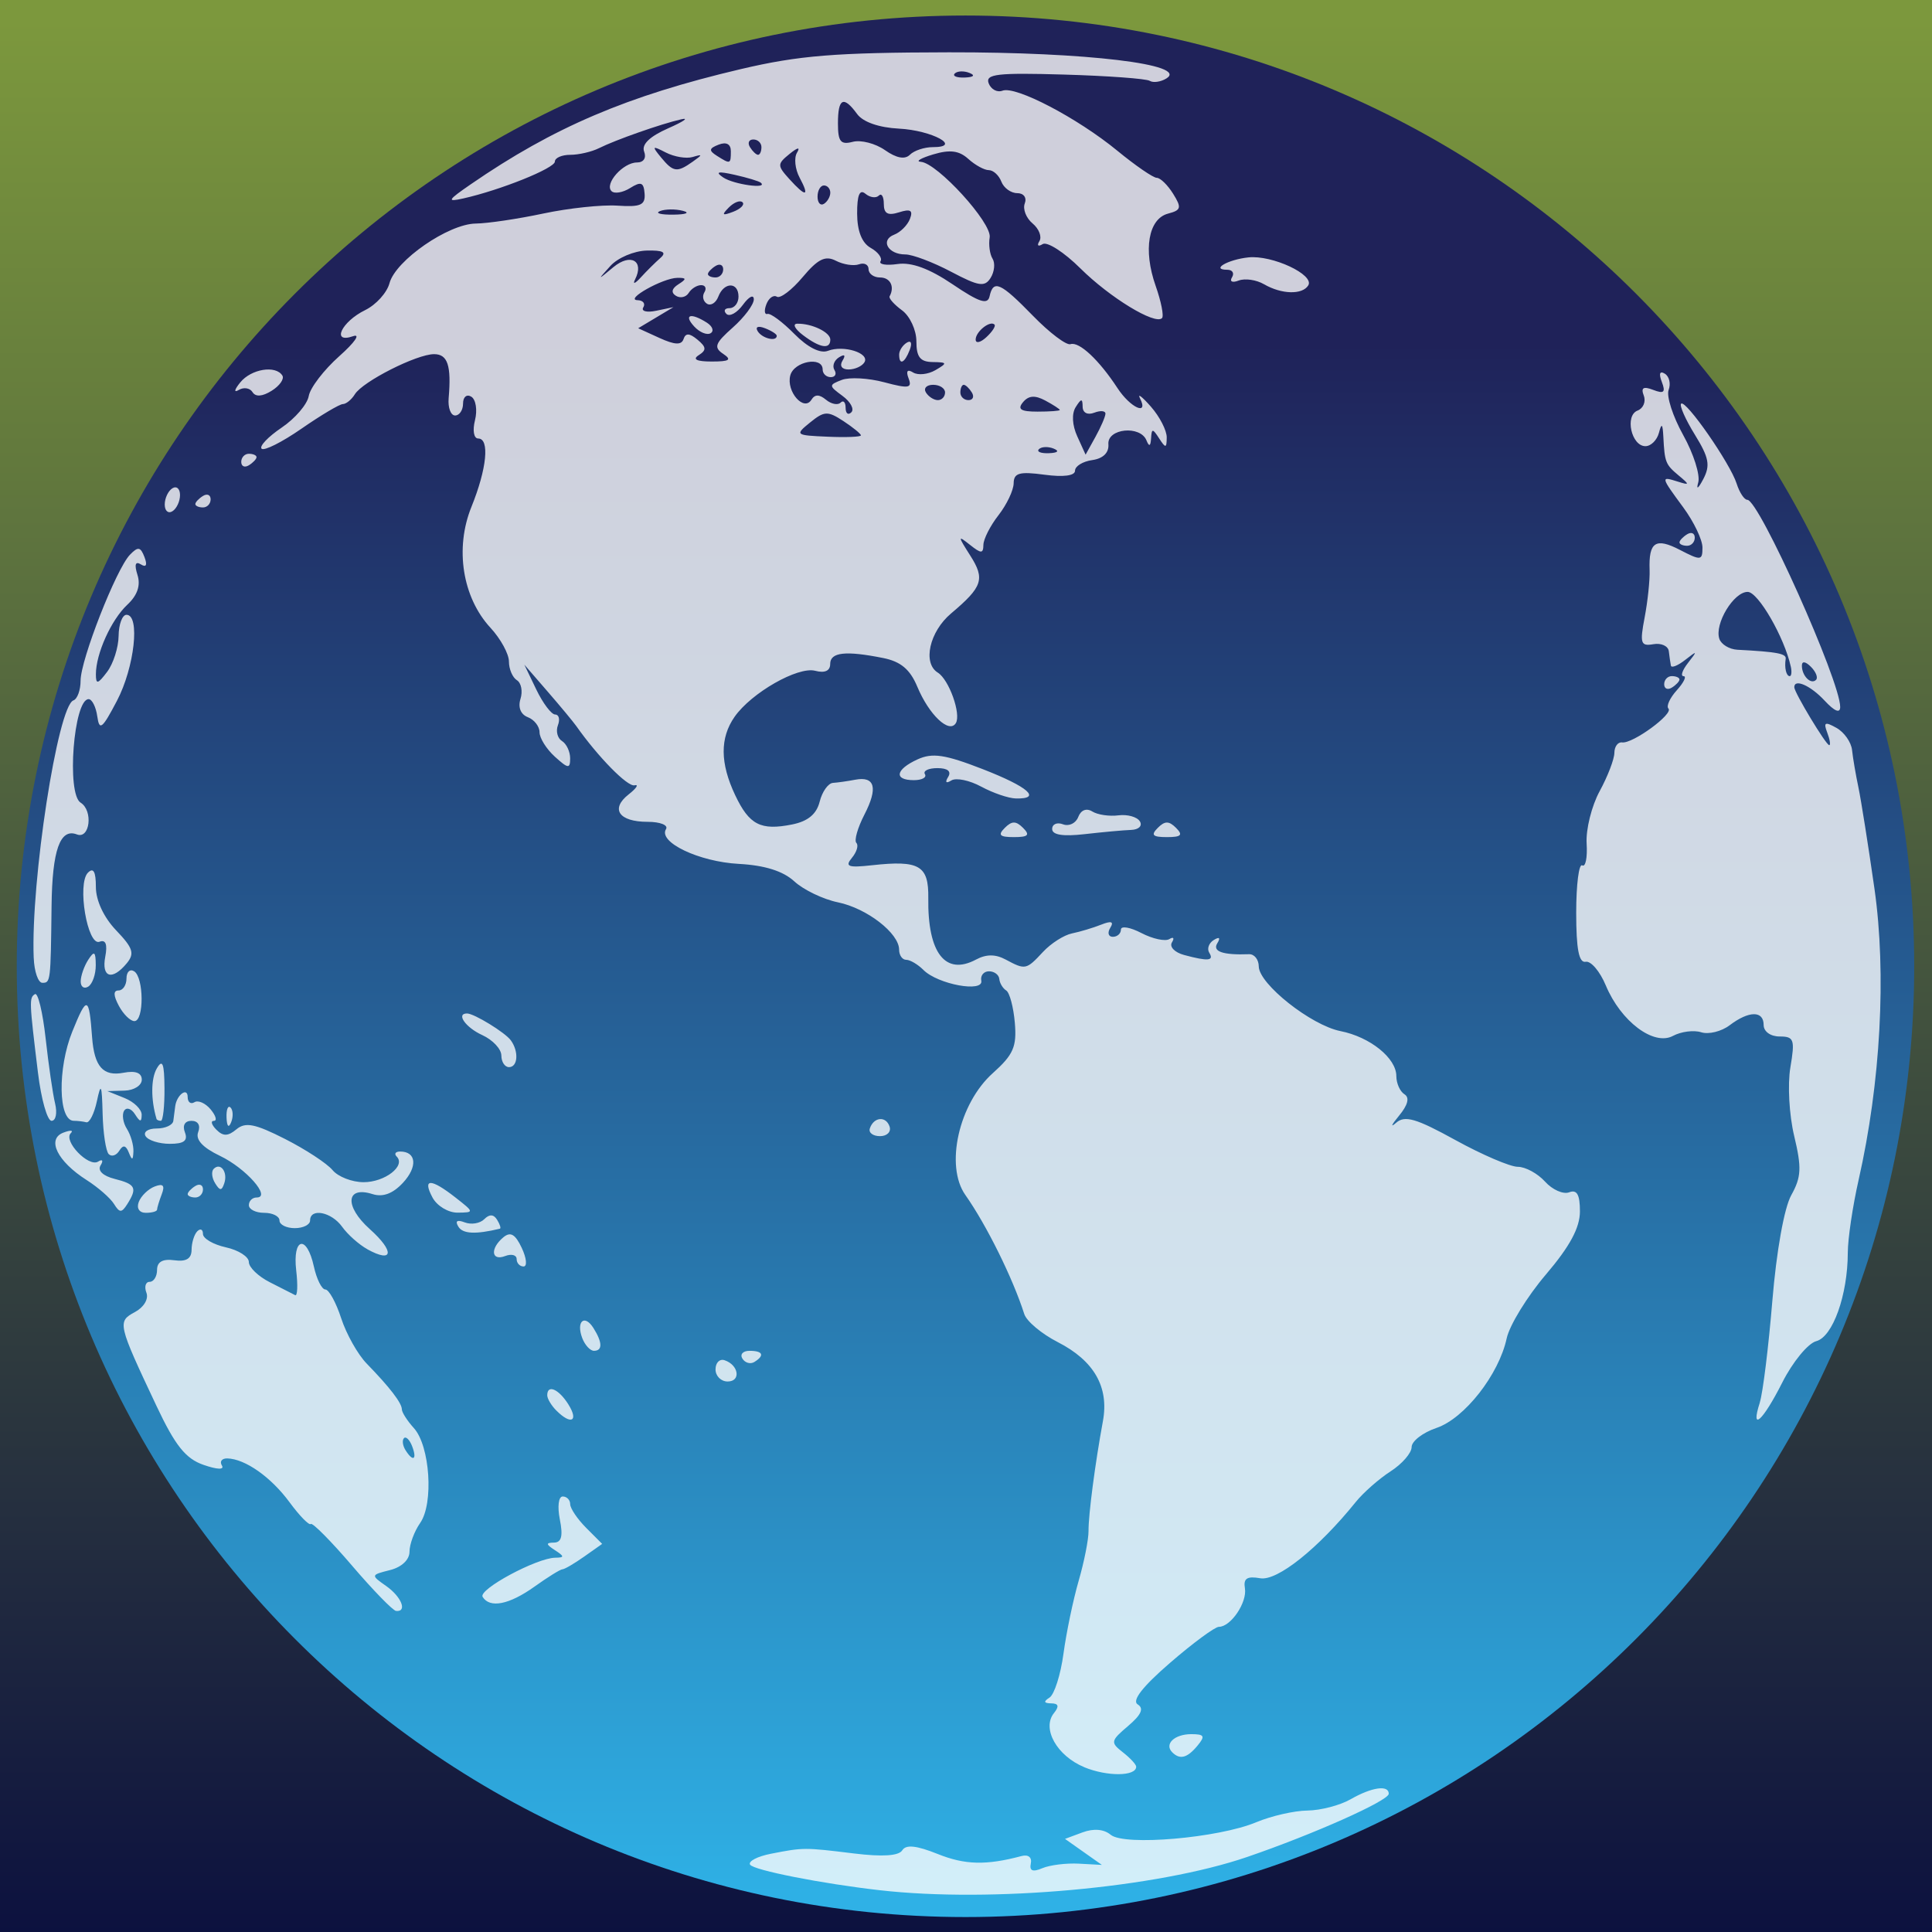 <?xml version="1.0" encoding="UTF-8" standalone="no"?>
<!-- Created with Inkscape (http://www.inkscape.org/) -->

<svg
   xmlns:dc="http://purl.org/dc/elements/1.1/"
   xmlns:cc="http://creativecommons.org/ns#"
   xmlns:rdf="http://www.w3.org/1999/02/22-rdf-syntax-ns#"
   xmlns:svg="http://www.w3.org/2000/svg"
   xmlns="http://www.w3.org/2000/svg"
   xmlns:xlink="http://www.w3.org/1999/xlink"
   xmlns:sodipodi="http://sodipodi.sourceforge.net/DTD/sodipodi-0.dtd"
   xmlns:inkscape="http://www.inkscape.org/namespaces/inkscape"
   width="57"
   height="57"
   id="svg2"
   version="1.1"
   inkscape:version="0.48.3.1 r9886"
   inkscape:export-filename="/home/gandalf/Dropbox/code/geoportal2/apple-touch-icon.png"
   inkscape:export-xdpi="90"
   inkscape:export-ydpi="90"
   sodipodi:docname="New document 1">
  <rect width="100%" height="100%" fill="#808080" stroke="none"/>
  <defs
     id="defs4">
    <linearGradient
       id="linearGradient3796">
      <stop
         style="stop-color:#7c983d;stop-opacity:1;"
         offset="0"
         id="stop3798" />
      <stop
         style="stop-color:#0c113f;stop-opacity:1;"
         offset="1"
         id="stop3800" />
    </linearGradient>
    <linearGradient
       inkscape:collect="always"
       xlink:href="#linearGradient2165"
       id="linearGradient4966"
       gradientUnits="userSpaceOnUse"
       gradientTransform="matrix(1.348,0,0,1.139,0.135,1.263)"
       x1="194.689"
       y1="31.854"
       x2="194.689"
       y2="74.712" />
    <linearGradient
       id="linearGradient2165"
       inkscape:collect="always">
      <stop
         id="stop2167"
         offset="0"
         style="stop-color:#1f2259;stop-opacity:1;" />
      <stop
         id="stop2169"
         offset="1"
         style="stop-color:#2fb5ea;stop-opacity:1" />
    </linearGradient>
    <radialGradient
       inkscape:collect="always"
       xlink:href="#linearGradient2173"
       id="radialGradient4968"
       gradientUnits="userSpaceOnUse"
       gradientTransform="matrix(0.272,2.422,-2.261,0.214,341.351,-385.856)"
       cx="180.725"
       cy="38.594"
       fx="180.725"
       fy="38.594"
       r="28.884" />
    <linearGradient
       id="linearGradient2173"
       inkscape:collect="always">
      <stop
         id="stop2175"
         offset="0"
         style="stop-color:#ffffff;stop-opacity:0.875" />
      <stop
         id="stop2177"
         offset="1"
         style="stop-color:#ffffff;stop-opacity:0" />
    </linearGradient>
    <radialGradient
       inkscape:collect="always"
       xlink:href="#linearGradient3598"
       id="radialGradient4972"
       gradientUnits="userSpaceOnUse"
       gradientTransform="matrix(-1.338,-0.107,-0.066,-1.387,375.437,29.202)"
       cx="194.079"
       cy="26.293"
       fx="194.079"
       fy="26.293"
       r="28.884" />
    <linearGradient
       inkscape:collect="always"
       id="linearGradient3598">
      <stop
         style="stop-color:#ffffff;stop-opacity:1"
         offset="0"
         id="stop3600" />
      <stop
         style="stop-color:#ffffff;stop-opacity:0"
         offset="1"
         id="stop3602" />
    </linearGradient>
    <radialGradient
       r="28.884"
       fy="26.293"
       fx="194.079"
       cy="26.293"
       cx="194.079"
       gradientTransform="matrix(-1.338,-0.107,-0.066,-1.387,375.437,29.202)"
       gradientUnits="userSpaceOnUse"
       id="radialGradient5090"
       xlink:href="#linearGradient3598"
       inkscape:collect="always" />
    <linearGradient
       inkscape:collect="always"
       xlink:href="#linearGradient3796"
       id="linearGradient3802"
       x1="29.085"
       y1="995.948"
       x2="29.085"
       y2="1052.454"
       gradientUnits="userSpaceOnUse" />
  </defs>
  <sodipodi:namedview
     id="base"
     pagecolor="#ffffff"
     bordercolor="#666666"
     borderopacity="1.0"
     inkscape:pageopacity="0.0"
     inkscape:pageshadow="2"
     inkscape:zoom="8.8822536"
     inkscape:cx="13.56621"
     inkscape:cy="28.5"
     inkscape:document-units="px"
     inkscape:current-layer="layer1"
     showgrid="false"
     inkscape:window-width="1211"
     inkscape:window-height="904"
     inkscape:window-x="1973"
     inkscape:window-y="22"
     inkscape:window-maximized="0" />
  <g
     inkscape:label="Layer 1"
     inkscape:groupmode="layer"
     id="layer1"
     transform="translate(0,-995.362)">
    <rect
       style="opacity:1;fill:url(#linearGradient3802);fill-opacity:1;stroke:none"
       id="rect3026"
       width="57"
       height="57"
       x="0"
       y="995.362"
       ry="0"
       rx="0" />
    <g
       transform="matrix(0.465,0,0,0.466,-228.917,575.451)"
       id="g4517"
       style="stroke:none">
      <path
         transform="matrix(2.084,0,0,2.084,150.165,844.557)"
         d="m 222.448,56.486 c 0,15.952 -12.932,28.884 -28.884,28.884 -15.952,0 -28.884,-12.932 -28.884,-28.884 0,-15.952 12.932,-28.884 28.884,-28.884 15.952,0 28.884,12.932 28.884,28.884 z"
         sodipodi:ry="28.884468"
         sodipodi:rx="28.884468"
         sodipodi:cy="56.485737"
         sodipodi:cx="193.56345"
         id="path3523"
         style="fill:url(#linearGradient4966);fill-opacity:1;stroke:none;display:inline"
         sodipodi:type="arc" />
      <path
         style="opacity:0.784;fill:#ffffff;fill-opacity:1;stroke:none;display:inline"
         id="path3525"
         d="m 548.13,1020.771 c -3.686,-0.416 -8.028,-1.27 -8.245,-1.621 -0.132,-0.213 0.468,-0.524 1.333,-0.692 2.069,-0.402 2.104,-0.402 5.268,-0.015 1.799,0.22 2.837,0.152 3.055,-0.201 0.233,-0.376 0.898,-0.307 2.255,0.236 1.726,0.691 3.075,0.723 5.314,0.127 0.426,-0.113 0.669,0.083 0.587,0.472 -0.099,0.468 0.117,0.557 0.728,0.299 0.478,-0.202 1.525,-0.332 2.325,-0.288 l 1.456,0.079 -1.17,-0.824 -1.17,-0.824 1.111,-0.411 c 0.709,-0.262 1.356,-0.208 1.788,0.151 0.868,0.721 6.84,0.206 9.238,-0.795 0.95,-0.397 2.411,-0.73 3.246,-0.739 0.835,-0.01 2.064,-0.329 2.732,-0.711 1.349,-0.771 2.427,-0.927 2.427,-0.351 0,0.437 -4.759,2.557 -8.98,4 -5.732,1.959 -16.218,2.908 -23.299,2.108 z m 12.965,-7.789 c -1.744,-0.717 -2.718,-2.449 -1.929,-3.429 0.345,-0.428 0.293,-0.609 -0.177,-0.614 -0.468,-0.01 -0.5,-0.114 -0.107,-0.364 0.308,-0.196 0.707,-1.449 0.888,-2.784 0.181,-1.335 0.614,-3.41 0.963,-4.611 0.349,-1.201 0.631,-2.621 0.626,-3.155 -0.008,-1.028 0.417,-4.267 0.913,-6.956 0.397,-2.155 -0.56,-3.826 -2.866,-5.002 -1.023,-0.522 -1.978,-1.321 -2.124,-1.776 -0.722,-2.261 -2.4,-5.646 -3.737,-7.537 -1.306,-1.846 -0.414,-5.792 1.744,-7.718 1.302,-1.163 1.525,-1.671 1.394,-3.186 -0.085,-0.991 -0.331,-1.911 -0.547,-2.045 -0.215,-0.133 -0.413,-0.461 -0.438,-0.728 -0.025,-0.267 -0.319,-0.485 -0.653,-0.485 -0.334,0 -0.554,0.267 -0.49,0.594 0.152,0.77 -2.758,0.232 -3.669,-0.678 -0.354,-0.354 -0.846,-0.644 -1.094,-0.644 -0.248,0 -0.451,-0.29 -0.451,-0.643 0,-1.04 -2.05,-2.622 -3.883,-2.997 -0.934,-0.191 -2.178,-0.787 -2.763,-1.324 -0.713,-0.655 -1.875,-1.02 -3.525,-1.109 -2.529,-0.136 -5.13,-1.375 -4.62,-2.199 0.158,-0.256 -0.367,-0.464 -1.169,-0.464 -1.819,0 -2.379,-0.814 -1.198,-1.738 0.494,-0.387 0.66,-0.645 0.369,-0.574 -0.441,0.107 -2.306,-1.788 -3.697,-3.755 -0.189,-0.267 -1.007,-1.25 -1.818,-2.184 l -1.475,-1.699 0.761,1.578 c 0.419,0.868 0.957,1.578 1.196,1.578 0.239,0 0.317,0.306 0.174,0.679 -0.143,0.373 -0.027,0.823 0.258,0.999 0.285,0.176 0.518,0.669 0.518,1.095 0,0.675 -0.125,0.661 -0.971,-0.104 -0.534,-0.483 -0.971,-1.179 -0.971,-1.547 0,-0.367 -0.334,-0.796 -0.743,-0.953 -0.453,-0.174 -0.635,-0.625 -0.466,-1.157 0.152,-0.48 0.05,-1.013 -0.228,-1.185 -0.278,-0.172 -0.505,-0.704 -0.505,-1.183 0,-0.479 -0.526,-1.439 -1.169,-2.133 -1.784,-1.925 -2.275,-5.034 -1.209,-7.661 0.978,-2.412 1.167,-4.325 0.428,-4.325 -0.279,0 -0.368,-0.505 -0.203,-1.161 0.16,-0.638 0.055,-1.306 -0.233,-1.485 -0.29,-0.179 -0.525,0.014 -0.525,0.432 0,0.416 -0.227,0.757 -0.504,0.757 -0.277,0 -0.462,-0.491 -0.41,-1.092 0.178,-2.073 -0.06,-2.791 -0.925,-2.791 -1.102,0 -4.526,1.731 -5.027,2.541 -0.209,0.338 -0.551,0.617 -0.761,0.62 -0.21,0.003 -1.391,0.704 -2.626,1.558 -1.234,0.854 -2.372,1.424 -2.529,1.267 -0.157,-0.157 0.415,-0.756 1.27,-1.333 0.855,-0.576 1.629,-1.477 1.721,-2.001 0.091,-0.525 0.967,-1.663 1.945,-2.53 0.978,-0.867 1.367,-1.433 0.863,-1.257 -1.394,0.486 -0.735,-0.919 0.778,-1.657 0.686,-0.335 1.377,-1.099 1.537,-1.699 0.384,-1.442 3.737,-3.756 5.474,-3.777 0.758,-0.009 2.689,-0.296 4.291,-0.636 1.602,-0.34 3.717,-0.564 4.7,-0.498 1.469,0.099 1.776,-0.037 1.721,-0.763 -0.054,-0.716 -0.227,-0.783 -0.916,-0.353 -0.467,0.292 -1,0.38 -1.184,0.197 -0.464,-0.464 0.738,-1.814 1.615,-1.814 0.423,0 0.611,-0.285 0.456,-0.688 -0.174,-0.453 0.347,-0.957 1.526,-1.476 0.984,-0.433 1.353,-0.688 0.819,-0.567 -1.281,0.292 -4.153,1.298 -5.211,1.826 -0.464,0.231 -1.283,0.42 -1.82,0.42 -0.538,0 -0.977,0.193 -0.977,0.428 0,0.422 -3.46,1.81 -5.825,2.337 -1.051,0.234 -0.986,0.114 0.485,-0.897 5.256,-3.613 9.928,-5.602 17.13,-7.293 3.692,-0.867 5.991,-1.052 13.207,-1.065 8.707,-0.015 15.239,0.767 13.806,1.653 -0.36,0.222 -0.837,0.291 -1.061,0.153 -0.224,-0.138 -2.675,-0.317 -5.447,-0.397 -4.231,-0.123 -4.997,-0.034 -4.772,0.554 0.148,0.385 0.542,0.595 0.877,0.466 0.833,-0.32 4.753,1.726 7.289,3.804 1.15,0.942 2.275,1.713 2.499,1.713 0.225,0 0.692,0.454 1.038,1.009 0.552,0.883 0.512,1.04 -0.32,1.257 -1.25,0.327 -1.591,2.299 -0.79,4.569 0.352,0.997 0.534,1.919 0.405,2.048 -0.444,0.444 -3.312,-1.301 -5.182,-3.153 -1.03,-1.02 -2.106,-1.71 -2.391,-1.533 -0.287,0.177 -0.379,0.094 -0.207,-0.185 0.172,-0.278 -0.023,-0.784 -0.432,-1.124 -0.41,-0.34 -0.633,-0.911 -0.495,-1.268 0.14,-0.365 -0.07,-0.65 -0.479,-0.65 -0.4,0 -0.854,-0.328 -1.007,-0.728 -0.154,-0.4 -0.512,-0.728 -0.796,-0.728 -0.284,0 -0.871,-0.321 -1.304,-0.713 -0.58,-0.525 -1.165,-0.6 -2.222,-0.284 -0.789,0.236 -1.145,0.447 -0.79,0.47 1.046,0.068 4.522,3.871 4.371,4.784 -0.076,0.462 0.006,1.068 0.182,1.348 0.176,0.28 0.122,0.826 -0.12,1.213 -0.373,0.599 -0.751,0.541 -2.516,-0.389 -1.142,-0.601 -2.446,-1.093 -2.898,-1.092 -1.1,0.002 -1.609,-0.906 -0.704,-1.253 0.397,-0.152 0.846,-0.602 0.998,-0.999 0.208,-0.542 0.036,-0.646 -0.691,-0.415 -0.713,0.226 -0.968,0.085 -0.968,-0.535 0,-0.463 -0.144,-0.698 -0.319,-0.522 -0.176,0.176 -0.558,0.122 -0.849,-0.12 -0.366,-0.304 -0.528,0.085 -0.524,1.255 0.004,1.108 0.301,1.86 0.86,2.173 0.47,0.263 0.751,0.643 0.626,0.845 -0.125,0.202 0.362,0.282 1.082,0.178 0.883,-0.128 2.02,0.29 3.493,1.285 1.684,1.137 2.22,1.312 2.341,0.763 0.239,-1.085 0.693,-0.882 2.761,1.236 1.046,1.071 2.114,1.876 2.374,1.79 0.548,-0.183 1.814,0.999 2.983,2.783 0.818,1.248 2.004,1.781 1.424,0.639 -0.17,-0.334 0.145,-0.091 0.699,0.539 0.554,0.63 1.004,1.504 1,1.942 -0.006,0.691 -0.069,0.7 -0.478,0.068 -0.418,-0.647 -0.476,-0.647 -0.516,0 -0.031,0.5 -0.123,0.538 -0.291,0.121 -0.391,-0.97 -2.495,-0.759 -2.416,0.242 0.043,0.538 -0.333,0.906 -1.025,1.005 -0.601,0.085 -1.092,0.387 -1.092,0.671 0,0.321 -0.732,0.417 -1.942,0.255 -1.585,-0.213 -1.944,-0.113 -1.952,0.543 -0.006,0.442 -0.438,1.349 -0.96,2.017 -0.522,0.667 -0.954,1.513 -0.96,1.88 -0.009,0.565 -0.139,0.565 -0.852,0 -0.78,-0.618 -0.779,-0.569 0.02,0.682 0.949,1.485 0.785,1.976 -1.221,3.664 -1.369,1.152 -1.816,3.14 -0.841,3.743 0.713,0.441 1.496,2.631 1.144,3.201 -0.421,0.681 -1.697,-0.524 -2.442,-2.305 -0.46,-1.101 -1.051,-1.597 -2.17,-1.82 -2.385,-0.477 -3.358,-0.368 -3.358,0.375 0,0.439 -0.34,0.594 -0.951,0.434 -1.099,-0.287 -4.052,1.395 -5.116,2.914 -0.935,1.335 -0.923,2.935 0.038,4.959 0.894,1.884 1.618,2.255 3.615,1.856 0.999,-0.2 1.548,-0.653 1.746,-1.443 0.159,-0.633 0.538,-1.168 0.843,-1.189 0.305,-0.02 0.935,-0.11 1.402,-0.199 1.266,-0.243 1.469,0.514 0.593,2.209 -0.431,0.834 -0.66,1.639 -0.509,1.79 0.151,0.151 0.024,0.576 -0.283,0.945 -0.461,0.556 -0.242,0.636 1.275,0.469 3.006,-0.331 3.6,0.015 3.571,2.078 -0.048,3.484 1.084,4.934 3.035,3.89 0.643,-0.344 1.229,-0.344 1.874,0.002 1.249,0.668 1.307,0.657 2.368,-0.482 0.505,-0.542 1.332,-1.069 1.839,-1.172 0.507,-0.103 1.34,-0.352 1.851,-0.554 0.651,-0.257 0.824,-0.197 0.578,0.201 -0.193,0.312 -0.12,0.568 0.163,0.568 0.283,0 0.514,-0.205 0.514,-0.457 0,-0.251 0.585,-0.153 1.3,0.218 0.715,0.371 1.513,0.543 1.774,0.382 0.261,-0.161 0.333,-0.066 0.162,0.212 -0.172,0.278 0.177,0.636 0.774,0.796 1.527,0.409 1.915,0.374 1.593,-0.147 -0.154,-0.249 -0.024,-0.61 0.289,-0.803 0.355,-0.219 0.438,-0.141 0.222,0.209 -0.322,0.521 0.354,0.753 2.017,0.691 0.334,-0.012 0.611,0.335 0.615,0.773 0.012,1.114 3.32,3.727 5.183,4.095 1.878,0.371 3.545,1.71 3.545,2.847 0,0.459 0.233,0.978 0.517,1.154 0.338,0.209 0.217,0.68 -0.351,1.363 -0.477,0.574 -0.56,0.773 -0.183,0.443 0.556,-0.488 1.266,-0.282 3.766,1.092 1.694,0.931 3.476,1.693 3.959,1.693 0.483,0 1.261,0.422 1.728,0.938 0.467,0.516 1.156,0.82 1.531,0.676 0.494,-0.189 0.682,0.144 0.682,1.207 0,1.035 -0.637,2.215 -2.16,3.999 -1.188,1.392 -2.308,3.211 -2.488,4.044 -0.498,2.296 -2.676,5.068 -4.453,5.668 -0.868,0.293 -1.578,0.838 -1.578,1.212 0,0.374 -0.601,1.065 -1.335,1.537 -0.734,0.472 -1.729,1.345 -2.21,1.941 -2.384,2.949 -4.981,5.017 -6.061,4.827 -0.838,-0.147 -1.077,0.01 -0.971,0.637 0.151,0.893 -0.894,2.438 -1.65,2.438 -0.252,0 -1.645,1.025 -3.096,2.277 -1.752,1.512 -2.442,2.397 -2.056,2.636 0.408,0.252 0.227,0.658 -0.607,1.363 -1.113,0.942 -1.134,1.046 -0.338,1.665 0.467,0.363 0.849,0.775 0.849,0.914 0,0.616 -1.834,0.634 -3.295,0.034 z m -1.953,-83.486 c -0.35,-0.14 -0.769,-0.123 -0.93,0.038 -0.161,0.161 0.125,0.276 0.637,0.255 0.565,-0.023 0.68,-0.138 0.293,-0.293 z m 3.29,-2.201 c 0.009,-0.192 -0.31,-0.223 -0.711,-0.069 -0.425,0.163 -0.731,0.006 -0.736,-0.379 -0.006,-0.537 -0.088,-0.532 -0.44,0.025 -0.262,0.414 -0.224,1.141 0.098,1.847 l 0.53,1.163 0.621,-1.119 c 0.341,-0.615 0.629,-1.276 0.638,-1.468 z m -15.515,1.365 c 0,-0.097 -0.499,-0.503 -1.109,-0.903 -0.995,-0.652 -1.213,-0.643 -2.112,0.085 -0.975,0.789 -0.944,0.814 1.109,0.903 1.161,0.051 2.112,0.013 2.112,-0.085 z m -1.167,-2.499 c -0.881,-0.644 -0.883,-0.69 -0.046,-1.012 0.482,-0.185 1.697,-0.118 2.698,0.15 1.545,0.412 1.779,0.376 1.542,-0.242 -0.181,-0.471 -0.08,-0.605 0.285,-0.379 0.31,0.192 0.948,0.125 1.417,-0.148 0.775,-0.451 0.759,-0.498 -0.178,-0.512 -0.791,-0.011 -1.031,-0.318 -1.031,-1.312 0,-0.713 -0.41,-1.596 -0.91,-1.962 -0.501,-0.366 -0.856,-0.765 -0.789,-0.887 0.336,-0.614 0.042,-1.193 -0.607,-1.193 -0.4,0 -0.728,-0.237 -0.728,-0.526 0,-0.289 -0.273,-0.428 -0.607,-0.308 -0.334,0.12 -0.994,0.018 -1.468,-0.226 -0.669,-0.344 -1.14,-0.112 -2.107,1.038 -0.685,0.814 -1.422,1.372 -1.636,1.24 -0.215,-0.133 -0.515,0.083 -0.666,0.478 -0.152,0.396 -0.12,0.671 0.07,0.612 0.191,-0.059 0.957,0.509 1.703,1.263 0.849,0.858 1.646,1.259 2.131,1.073 1.001,-0.384 2.677,0.145 2.315,0.73 -0.153,0.248 -0.606,0.45 -1.006,0.45 -0.427,0 -0.585,-0.232 -0.382,-0.56 0.216,-0.35 0.133,-0.429 -0.222,-0.209 -0.313,0.193 -0.443,0.555 -0.289,0.803 0.154,0.249 0.048,0.452 -0.235,0.452 -0.283,0 -0.514,-0.218 -0.514,-0.485 0,-0.854 -1.82,-0.519 -2.054,0.378 -0.267,1.02 0.864,2.311 1.344,1.535 0.215,-0.348 0.499,-0.348 0.92,6.1e-4 0.335,0.278 0.752,0.361 0.928,0.185 0.176,-0.176 0.319,-0.028 0.319,0.328 0,0.356 0.163,0.484 0.363,0.284 0.2,-0.2 -0.052,-0.667 -0.56,-1.038 z m 3.594,-2.615 c 0,-0.251 0.216,-0.59 0.48,-0.753 0.275,-0.17 0.357,0.025 0.191,0.457 -0.323,0.841 -0.671,0.995 -0.671,0.297 z m -6.096,-1.227 c -0.518,-0.392 -0.687,-0.72 -0.375,-0.728 0.922,-0.025 2.103,0.54 2.103,1.007 0,0.636 -0.658,0.53 -1.727,-0.279 z m 16.289,4.734 c 0,-0.057 -0.414,-0.326 -0.92,-0.597 -0.656,-0.351 -1.062,-0.321 -1.415,0.104 -0.372,0.449 -0.144,0.597 0.92,0.597 0.778,0 1.415,-0.047 1.415,-0.104 z m -7.281,-1.109 c 0,-0.267 -0.341,-0.485 -0.757,-0.485 -0.416,0 -0.622,0.218 -0.457,0.485 0.165,0.267 0.506,0.485 0.757,0.485 0.251,0 0.457,-0.218 0.457,-0.485 z m 1.699,0 c -0.165,-0.267 -0.396,-0.485 -0.514,-0.485 -0.118,0 -0.214,0.218 -0.214,0.485 0,0.267 0.231,0.485 0.514,0.485 0.283,0 0.379,-0.218 0.214,-0.485 z m -15.775,-2.443 c -0.616,-0.412 -0.522,-0.669 0.607,-1.668 0.734,-0.65 1.335,-1.452 1.335,-1.783 0,-0.331 -0.31,-0.178 -0.688,0.34 -0.379,0.518 -0.852,0.778 -1.052,0.578 -0.2,-0.2 -0.108,-0.363 0.203,-0.363 0.311,0 0.566,-0.328 0.566,-0.728 0,-0.942 -0.918,-0.944 -1.28,-0.003 -0.153,0.399 -0.477,0.602 -0.721,0.452 -0.243,-0.15 -0.317,-0.477 -0.163,-0.725 0.154,-0.249 0.061,-0.452 -0.206,-0.452 -0.267,0 -0.623,0.222 -0.79,0.493 -0.168,0.271 -0.532,0.353 -0.809,0.182 -0.325,-0.201 -0.27,-0.46 0.155,-0.729 0.536,-0.34 0.523,-0.415 -0.07,-0.408 -0.922,0.012 -3.378,1.391 -2.52,1.414 0.349,0.009 0.513,0.215 0.363,0.457 -0.15,0.242 0.22,0.338 0.821,0.212 l 1.093,-0.228 -1.119,0.668 -1.119,0.668 1.348,0.614 c 0.973,0.443 1.399,0.463 1.53,0.07 0.131,-0.393 0.377,-0.382 0.885,0.04 0.567,0.471 0.582,0.662 0.074,0.984 -0.41,0.26 -0.122,0.399 0.826,0.399 1.134,0 1.295,-0.108 0.728,-0.487 z m -1.839,-1.734 c -0.694,-0.75 -0.225,-0.894 0.799,-0.245 0.362,0.23 0.471,0.531 0.243,0.67 -0.229,0.139 -0.698,-0.052 -1.042,-0.425 z m 19.054,-0.119 c -0.274,-0.288 -1.197,0.442 -1.197,0.946 0,0.262 0.306,0.194 0.679,-0.15 0.374,-0.344 0.606,-0.702 0.518,-0.796 z m -13.817,0.707 c 0,-0.105 -0.339,-0.321 -0.753,-0.48 -0.432,-0.166 -0.627,-0.084 -0.457,0.191 0.285,0.461 1.21,0.682 1.21,0.289 z m -7.385,-4.925 c 0.419,-0.365 0.179,-0.495 -0.87,-0.47 -0.797,0.019 -1.832,0.457 -2.301,0.974 -0.834,0.92 -0.83,0.921 0.193,0.074 1.086,-0.899 1.971,-0.4 1.376,0.776 -0.169,0.334 -0.008,0.279 0.358,-0.121 0.366,-0.4 0.926,-0.955 1.244,-1.233 z m 3.987,0.719 c 0,-0.283 -0.218,-0.379 -0.485,-0.214 -0.267,0.165 -0.485,0.396 -0.485,0.514 0,0.118 0.218,0.214 0.485,0.214 0.267,0 0.485,-0.231 0.485,-0.514 z m -2.558,-3.705 c -0.472,-0.123 -1.128,-0.115 -1.456,0.018 -0.329,0.133 0.058,0.234 0.859,0.224 0.801,-0.01 1.07,-0.119 0.598,-0.242 z m 3.784,-0.541 c -0.149,-0.149 -0.541,-3.1e-4 -0.87,0.331 -0.476,0.479 -0.42,0.535 0.272,0.272 0.479,-0.182 0.748,-0.454 0.599,-0.603 z m 5.569,-0.608 c 0,-0.251 -0.182,-0.457 -0.404,-0.457 -0.222,0 -0.405,0.318 -0.405,0.707 0,0.389 0.182,0.594 0.405,0.457 0.222,-0.137 0.404,-0.456 0.404,-0.707 z m -1.947,-0.952 c -0.289,-0.539 -0.364,-1.249 -0.167,-1.578 0.226,-0.376 0.049,-0.346 -0.475,0.08 -0.781,0.634 -0.782,0.733 -0.018,1.578 1.063,1.174 1.315,1.144 0.66,-0.08 z m -2.462,0.321 c -0.111,-0.096 -0.858,-0.321 -1.658,-0.5 -1.063,-0.238 -1.26,-0.193 -0.728,0.167 0.655,0.444 2.874,0.753 2.386,0.333 z m -4.328,-1.326 c 0.647,-0.458 0.647,-0.491 0,-0.301 -0.4,0.118 -1.165,-0.011 -1.699,-0.285 -0.868,-0.446 -0.9,-0.414 -0.305,0.308 0.776,0.94 1.019,0.974 2.003,0.278 z m 2.427,-0.668 c 0,-0.451 -0.282,-0.604 -0.769,-0.418 -0.619,0.238 -0.643,0.375 -0.121,0.705 0.862,0.546 0.89,0.537 0.89,-0.288 z m 12.814,-0.258 c 1.907,0 -0.045,-1.064 -2.149,-1.172 -1.268,-0.065 -2.281,-0.417 -2.651,-0.923 -0.865,-1.183 -1.219,-1.011 -1.219,0.593 0,1.157 0.169,1.366 0.941,1.165 0.517,-0.135 1.437,0.102 2.043,0.526 0.728,0.51 1.266,0.609 1.583,0.291 0.264,-0.264 0.918,-0.481 1.452,-0.481 z m -10.873,0 c 0,-0.267 -0.231,-0.485 -0.514,-0.485 -0.283,0 -0.379,0.218 -0.214,0.485 0.165,0.267 0.396,0.485 0.514,0.485 0.118,0 0.214,-0.218 0.214,-0.485 z m 13.197,-4.7 c -0.35,-0.14 -0.769,-0.123 -0.93,0.038 -0.161,0.161 0.125,0.276 0.637,0.255 0.565,-0.023 0.68,-0.138 0.293,-0.293 z m 12.866,106.322 c -0.518,-0.518 0.144,-1.146 1.207,-1.146 0.835,0 0.901,0.121 0.397,0.728 -0.652,0.786 -1.116,0.907 -1.605,0.418 z m -52.031,-11.807 c -1.335,-1.556 -2.515,-2.745 -2.623,-2.643 -0.108,0.102 -0.714,-0.516 -1.347,-1.375 -1.177,-1.596 -2.813,-2.747 -3.947,-2.778 -0.349,-0.009 -0.506,0.192 -0.347,0.449 0.172,0.278 -0.299,0.261 -1.17,-0.042 -1.137,-0.396 -1.793,-1.219 -2.986,-3.742 -2.459,-5.201 -2.488,-5.329 -1.361,-5.932 0.566,-0.303 0.879,-0.828 0.728,-1.222 -0.146,-0.38 -0.053,-0.691 0.205,-0.691 0.259,0 0.47,-0.341 0.47,-0.759 0,-0.508 0.361,-0.708 1.092,-0.607 0.758,0.105 1.094,-0.098 1.098,-0.663 0.003,-0.448 0.167,-0.976 0.364,-1.173 0.197,-0.197 0.358,-0.12 0.358,0.17 0,0.29 0.655,0.672 1.456,0.848 0.801,0.176 1.456,0.595 1.456,0.931 0,0.336 0.601,0.913 1.335,1.281 0.734,0.368 1.455,0.734 1.602,0.814 0.147,0.08 0.178,-0.623 0.068,-1.562 -0.244,-2.092 0.671,-2.297 1.12,-0.251 0.176,0.801 0.504,1.456 0.729,1.456 0.225,0 0.677,0.819 1.004,1.82 0.327,1.001 1.054,2.291 1.615,2.867 1.462,1.499 2.234,2.501 2.234,2.899 0,0.19 0.344,0.727 0.765,1.191 1.022,1.129 1.264,4.768 0.399,6.002 -0.373,0.533 -0.678,1.353 -0.678,1.822 0,0.51 -0.498,0.979 -1.238,1.164 -1.223,0.307 -1.226,0.319 -0.243,1.008 0.971,0.68 1.357,1.646 0.631,1.579 -0.2,-0.018 -1.456,-1.306 -2.791,-2.862 z m 3.808,-7.562 c -0.158,-0.412 -0.392,-0.645 -0.519,-0.518 -0.127,0.127 -0.087,0.464 0.089,0.749 0.479,0.774 0.758,0.624 0.43,-0.231 z m 4.471,9.53 c -0.289,-0.467 3.433,-2.466 4.616,-2.478 0.583,-0.006 0.578,-0.084 -0.032,-0.478 -0.574,-0.371 -0.586,-0.472 -0.061,-0.478 0.482,-0.005 0.586,-0.412 0.376,-1.464 -0.164,-0.821 -0.085,-1.456 0.182,-1.456 0.26,0 0.473,0.218 0.473,0.485 0,0.267 0.457,0.942 1.015,1.501 l 1.015,1.015 -1.137,0.801 c -0.625,0.441 -1.246,0.803 -1.379,0.806 -0.133,0 -0.932,0.495 -1.774,1.096 -1.61,1.147 -2.838,1.39 -3.296,0.65 z m 4.681,-11.79 c -0.32,-0.32 -0.582,-0.757 -0.582,-0.971 0,-0.715 0.731,-0.398 1.344,0.582 0.664,1.063 0.167,1.316 -0.761,0.388 z m 76.35,-0.51 c 0.195,-0.601 0.553,-3.495 0.797,-6.431 0.262,-3.161 0.752,-5.894 1.201,-6.699 0.639,-1.145 0.668,-1.738 0.186,-3.748 -0.319,-1.328 -0.426,-3.256 -0.242,-4.343 0.298,-1.765 0.232,-1.956 -0.683,-1.956 -0.577,0 -1.013,-0.313 -1.013,-0.728 0,-0.918 -0.932,-0.91 -2.159,0.018 -0.52,0.393 -1.331,0.593 -1.802,0.443 -0.471,-0.15 -1.278,-0.046 -1.794,0.23 -1.218,0.652 -3.308,-0.917 -4.261,-3.197 -0.371,-0.889 -0.945,-1.562 -1.276,-1.496 -0.429,0.085 -0.601,-0.802 -0.601,-3.11 0,-1.776 0.172,-3.124 0.382,-2.994 0.21,0.13 0.336,-0.492 0.28,-1.381 -0.056,-0.889 0.316,-2.382 0.826,-3.316 0.51,-0.934 0.931,-2.027 0.934,-2.427 0.003,-0.4 0.224,-0.697 0.491,-0.66 0.668,0.094 3.275,-1.808 2.939,-2.144 -0.149,-0.149 0.09,-0.672 0.533,-1.161 0.442,-0.489 0.635,-0.889 0.427,-0.889 -0.208,0 -0.078,-0.382 0.289,-0.849 0.604,-0.77 0.587,-0.787 -0.183,-0.183 -0.467,0.366 -0.877,0.53 -0.91,0.364 -0.033,-0.166 -0.093,-0.575 -0.132,-0.909 -0.039,-0.334 -0.48,-0.535 -0.98,-0.448 -0.805,0.141 -0.868,-0.052 -0.553,-1.699 0.195,-1.022 0.337,-2.371 0.314,-2.998 -0.065,-1.777 0.38,-2.071 1.925,-1.272 1.33,0.688 1.429,0.677 1.429,-0.15 0,-0.489 -0.546,-1.629 -1.213,-2.534 -1.444,-1.958 -1.45,-1.986 -0.364,-1.644 0.769,0.242 0.776,0.206 0.073,-0.379 -0.842,-0.701 -0.895,-0.834 -0.979,-2.467 -0.042,-0.822 -0.111,-0.882 -0.278,-0.243 -0.122,0.467 -0.508,0.849 -0.858,0.849 -0.892,0 -1.322,-1.939 -0.499,-2.254 0.363,-0.139 0.54,-0.565 0.394,-0.947 -0.193,-0.504 -0.029,-0.602 0.6,-0.361 0.679,0.261 0.797,0.152 0.545,-0.505 -0.203,-0.528 -0.132,-0.72 0.192,-0.521 0.282,0.174 0.39,0.637 0.24,1.029 -0.15,0.391 0.266,1.677 0.925,2.857 0.659,1.18 1.088,2.53 0.953,3.001 -0.139,0.486 -0.003,0.398 0.315,-0.204 0.463,-0.876 0.372,-1.364 -0.526,-2.817 -0.597,-0.966 -0.991,-1.851 -0.876,-1.967 0.286,-0.286 3.117,3.777 3.523,5.056 0.18,0.566 0.486,1.029 0.68,1.029 0.743,0 5.891,11.46 5.891,13.114 0,0.425 -0.352,0.282 -0.99,-0.402 -0.889,-0.954 -1.923,-1.41 -1.923,-0.847 0,0.334 2.015,3.668 2.217,3.668 0.099,0 0.042,-0.358 -0.126,-0.796 -0.251,-0.653 -0.145,-0.706 0.587,-0.297 0.491,0.275 0.935,0.906 0.988,1.403 0.052,0.497 0.234,1.559 0.403,2.359 0.169,0.801 0.628,3.691 1.019,6.422 0.769,5.368 0.391,12.291 -1.005,18.432 -0.377,1.657 -0.686,3.732 -0.687,4.611 -0.005,2.677 -0.951,5.326 -2.001,5.6 -0.526,0.138 -1.495,1.314 -2.154,2.614 -1.245,2.458 -2.041,3.167 -1.426,1.272 z m 3.246,-46.581 c -0.348,-0.348 -0.574,-0.377 -0.574,-0.073 0,0.648 0.574,1.222 0.898,0.898 0.138,-0.138 -0.008,-0.509 -0.324,-0.825 z m -1.279,-0.016 c -0.406,-1.851 -2.066,-4.723 -2.733,-4.728 -0.888,-0.006 -2.117,2.022 -1.8,2.97 0.118,0.354 0.635,0.666 1.149,0.693 2.523,0.132 3.114,0.244 3.061,0.579 -0.089,0.562 0.036,1.092 0.257,1.092 0.11,0 0.14,-0.273 0.067,-0.607 z m -68.221,44.494 c 0,-0.423 0.259,-0.682 0.576,-0.576 0.9,0.3 1.049,1.345 0.192,1.345 -0.423,0 -0.769,-0.346 -0.769,-0.769 z m 1.704,-0.68 c -0.168,-0.271 0.036,-0.493 0.452,-0.493 0.853,0 0.978,0.291 0.305,0.707 -0.249,0.154 -0.589,0.057 -0.757,-0.214 z m -10.158,-1.291 c -0.406,-1.059 0.133,-1.551 0.707,-0.645 0.574,0.908 0.586,1.442 0.033,1.442 -0.238,0 -0.571,-0.359 -0.74,-0.798 z m -4.166,-5.012 c 0,-0.259 -0.328,-0.344 -0.728,-0.191 -0.885,0.339 -0.965,-0.48 -0.116,-1.185 0.454,-0.377 0.756,-0.203 1.168,0.669 0.305,0.647 0.358,1.177 0.116,1.177 -0.242,0 -0.44,-0.212 -0.44,-0.47 z m -9.475,-0.625 c -0.528,-0.291 -1.246,-0.928 -1.595,-1.416 -0.675,-0.944 -2.035,-1.212 -2.035,-0.401 0,0.267 -0.437,0.485 -0.971,0.485 -0.534,0 -0.971,-0.218 -0.971,-0.485 0,-0.267 -0.437,-0.485 -0.971,-0.485 -0.534,0 -0.971,-0.218 -0.971,-0.485 0,-0.267 0.22,-0.485 0.49,-0.485 0.958,0 -0.669,-1.847 -2.321,-2.635 -1.104,-0.527 -1.567,-1.03 -1.385,-1.505 0.163,-0.424 -0.009,-0.714 -0.424,-0.714 -0.421,0 -0.587,0.289 -0.418,0.728 0.203,0.53 -0.057,0.728 -0.957,0.728 -0.68,0 -1.372,-0.218 -1.537,-0.485 -0.165,-0.267 0.15,-0.485 0.699,-0.485 0.55,0 1.027,-0.218 1.06,-0.485 0.033,-0.267 0.088,-0.686 0.121,-0.93 0.098,-0.722 0.789,-1.227 0.789,-0.578 0,0.327 0.194,0.475 0.43,0.329 0.237,-0.146 0.7,0.059 1.03,0.457 0.33,0.398 0.42,0.723 0.201,0.723 -0.22,0 -0.146,0.253 0.163,0.562 0.426,0.426 0.734,0.419 1.272,-0.028 0.57,-0.473 1.179,-0.352 3.085,0.614 1.306,0.662 2.66,1.548 3.01,1.969 0.35,0.421 1.237,0.766 1.973,0.766 1.351,0 2.688,-1.033 2.099,-1.622 -0.176,-0.176 -0.077,-0.319 0.218,-0.319 1.035,0 1.121,0.967 0.177,1.981 -0.639,0.686 -1.274,0.922 -1.925,0.715 -1.698,-0.539 -1.801,0.765 -0.175,2.217 1.588,1.419 1.491,2.184 -0.161,1.273 z m 5.78,-1.422 c -0.226,-0.365 -0.086,-0.461 0.402,-0.274 0.412,0.158 0.969,0.067 1.238,-0.203 0.329,-0.329 0.597,-0.317 0.816,0.038 0.179,0.29 0.259,0.544 0.176,0.564 -1.54,0.37 -2.35,0.332 -2.632,-0.125 z m -21.852,-1.442 c -0.231,-0.372 -1.014,-1.054 -1.738,-1.514 -1.856,-1.18 -2.55,-2.588 -1.479,-2.999 0.454,-0.174 0.668,-0.159 0.475,0.033 -0.491,0.491 1.128,2.173 1.733,1.799 0.279,-0.173 0.348,-0.068 0.158,0.24 -0.204,0.33 0.15,0.668 0.896,0.856 1.33,0.334 1.448,0.57 0.797,1.597 -0.356,0.561 -0.487,0.56 -0.842,-0.012 z M 501.1,977.191 c 0.146,-0.38 0.6,-0.819 1.01,-0.976 0.534,-0.205 0.661,-0.067 0.448,0.488 -0.163,0.425 -0.297,0.865 -0.297,0.976 0,0.112 -0.321,0.203 -0.713,0.203 -0.417,0 -0.603,-0.287 -0.448,-0.691 z m 18.635,-0.28 c -0.655,-1.223 -0.108,-1.223 1.456,0 1.201,0.939 1.202,0.949 0.138,0.96 -0.591,0.006 -1.309,-0.426 -1.595,-0.96 z m -15.532,-0.214 c 0,-0.118 0.218,-0.349 0.485,-0.514 0.267,-0.165 0.485,-0.069 0.485,0.214 0,0.283 -0.218,0.514 -0.485,0.514 -0.267,0 -0.485,-0.096 -0.485,-0.214 z m 1.739,-0.692 c -0.209,-0.338 -0.249,-0.746 -0.089,-0.906 0.434,-0.434 0.908,0.204 0.673,0.908 -0.164,0.493 -0.279,0.493 -0.585,-0.002 z m -6.748,-1.838 c -0.182,-0.182 -0.357,-1.332 -0.388,-2.556 -0.048,-1.873 -0.106,-1.999 -0.364,-0.796 -0.169,0.786 -0.47,1.386 -0.671,1.335 -0.2,-0.052 -0.558,-0.094 -0.795,-0.094 -0.986,0 -1.04,-3.316 -0.093,-5.651 0.932,-2.297 1.061,-2.259 1.255,0.361 0.138,1.863 0.7,2.496 1.996,2.248 0.76,-0.145 1.157,0.005 1.157,0.44 0,0.363 -0.491,0.675 -1.092,0.692 l -1.092,0.031 1.092,0.439 c 0.601,0.241 1.089,0.719 1.085,1.061 -0.006,0.479 -0.104,0.471 -0.425,-0.036 -0.23,-0.362 -0.539,-0.461 -0.689,-0.22 -0.149,0.241 -0.071,0.756 0.175,1.144 0.245,0.388 0.432,1.033 0.415,1.433 -0.024,0.57 -0.088,0.585 -0.294,0.066 -0.185,-0.466 -0.363,-0.5 -0.602,-0.114 -0.186,0.301 -0.487,0.399 -0.669,0.217 z m 48.289,-1.625 c 0.244,-0.733 1.025,-0.808 1.254,-0.121 0.111,0.334 -0.162,0.607 -0.607,0.607 -0.445,0 -0.736,-0.218 -0.647,-0.485 z m -40.815,-0.688 c -0.021,-0.512 0.094,-0.798 0.255,-0.637 0.161,0.161 0.179,0.58 0.038,0.93 -0.155,0.387 -0.27,0.272 -0.293,-0.293 z m -11.963,-2.831 c -0.556,-4.549 -0.564,-4.756 -0.192,-4.986 0.189,-0.117 0.494,1.148 0.678,2.812 0.184,1.663 0.454,3.516 0.6,4.116 0.146,0.601 0.045,1.092 -0.225,1.092 -0.27,0 -0.657,-1.365 -0.861,-3.034 z m 7.52,2.912 c -0.365,-1.228 -0.357,-2.549 0.018,-3.193 0.362,-0.62 0.477,-0.324 0.488,1.252 0.008,1.135 -0.095,2.063 -0.228,2.063 -0.133,0 -0.259,-0.055 -0.279,-0.121 z m 21.879,-4.015 c 0,-0.406 -0.546,-0.987 -1.213,-1.291 -1.056,-0.481 -1.681,-1.368 -0.964,-1.368 0.448,0 2.412,1.202 2.777,1.699 0.517,0.704 0.451,1.699 -0.114,1.699 -0.267,0 -0.485,-0.332 -0.485,-0.738 z m -24.269,-3.145 c -0.352,-0.658 -0.358,-0.971 -0.017,-0.971 0.276,0 0.502,-0.341 0.502,-0.757 0,-0.416 0.218,-0.622 0.485,-0.457 0.622,0.385 0.637,3.155 0.017,3.155 -0.258,0 -0.702,-0.437 -0.988,-0.971 z m -2.42,-1.549 c 0.004,-0.349 0.219,-0.963 0.478,-1.363 0.383,-0.592 0.472,-0.529 0.478,0.335 0.004,0.585 -0.211,1.198 -0.478,1.363 -0.267,0.165 -0.482,0.014 -0.478,-0.335 z m -2.982,-1.485 c -0.192,-4.843 1.524,-15.947 2.52,-16.301 0.25,-0.089 0.455,-0.652 0.455,-1.251 0,-1.315 2.258,-7.066 3.129,-7.968 0.515,-0.534 0.674,-0.509 0.925,0.147 0.193,0.504 0.11,0.672 -0.228,0.462 -0.352,-0.218 -0.425,0.007 -0.217,0.665 0.211,0.666 -10e-4,1.288 -0.644,1.888 -1.021,0.952 -1.994,3.099 -1.994,4.403 0,0.659 0.117,0.634 0.713,-0.153 0.392,-0.518 0.72,-1.543 0.728,-2.277 0.008,-0.734 0.234,-1.335 0.501,-1.335 0.878,0 0.507,3.327 -0.607,5.446 -0.935,1.779 -1.114,1.921 -1.247,0.986 -0.085,-0.601 -0.333,-1.092 -0.55,-1.092 -0.947,0 -1.412,5.994 -0.508,6.553 0.807,0.499 0.593,2.33 -0.235,2.012 -1.069,-0.41 -1.567,0.994 -1.608,4.541 -0.056,4.793 -0.064,4.854 -0.583,4.854 -0.267,0 -0.514,-0.71 -0.548,-1.578 z m 4.541,-0.077 c 0.149,-0.78 0.029,-1.094 -0.363,-0.944 -0.769,0.295 -1.438,-3.672 -0.737,-4.372 0.348,-0.348 0.504,-0.069 0.504,0.902 0,0.859 0.5,1.928 1.287,2.749 1.075,1.122 1.185,1.467 0.669,2.089 -0.925,1.115 -1.613,0.9 -1.36,-0.424 z m 57.069,-8.15 c 0.453,-0.453 0.712,-0.453 1.165,0 0.453,0.453 0.324,0.582 -0.582,0.582 -0.906,0 -1.035,-0.129 -0.582,-0.582 z m 3.009,0.069 c 0,-0.309 0.31,-0.443 0.688,-0.298 0.378,0.145 0.814,-0.064 0.967,-0.464 0.169,-0.441 0.52,-0.578 0.89,-0.348 0.336,0.209 1.081,0.319 1.656,0.245 0.575,-0.074 1.189,0.096 1.363,0.379 0.177,0.287 -0.07,0.527 -0.56,0.544 -0.483,0.017 -1.806,0.137 -2.941,0.267 -1.375,0.158 -2.063,0.049 -2.063,-0.325 z m 6.698,-0.069 c 0.453,-0.453 0.712,-0.453 1.165,0 0.453,0.453 0.324,0.582 -0.582,0.582 -0.906,0 -1.036,-0.129 -0.582,-0.582 z m -11.2,-2.614 c -0.74,-0.402 -1.593,-0.578 -1.895,-0.391 -0.336,0.208 -0.415,0.122 -0.203,-0.221 0.22,-0.356 -0.028,-0.56 -0.682,-0.56 -0.565,0 -0.922,0.172 -0.792,0.381 0.13,0.21 -0.185,0.381 -0.699,0.381 -1.291,0 -1.171,-0.676 0.233,-1.316 0.943,-0.429 1.739,-0.311 4.126,0.615 2.908,1.127 3.782,1.899 2.108,1.86 -0.467,-0.011 -1.455,-0.348 -2.196,-0.75 z m 43.333,-6.483 c 0,-0.283 0.218,-0.514 0.485,-0.514 0.267,0 0.485,0.096 0.485,0.214 0,0.118 -0.218,0.349 -0.485,0.514 -0.267,0.165 -0.485,0.069 -0.485,-0.214 z m 0.971,-8.98 c 0,-0.118 0.218,-0.349 0.485,-0.514 0.267,-0.165 0.485,-0.069 0.485,0.214 0,0.283 -0.218,0.514 -0.485,0.514 -0.267,0 -0.485,-0.096 -0.485,-0.214 z m -96.107,-2.398 c 0,-0.4 0.218,-0.863 0.485,-1.028 0.267,-0.165 0.485,0.028 0.485,0.428 0,0.4 -0.218,0.863 -0.485,1.028 -0.267,0.165 -0.485,-0.028 -0.485,-0.428 z m 1.942,-0.029 c 0,-0.118 0.218,-0.349 0.485,-0.514 0.267,-0.165 0.485,-0.069 0.485,0.214 0,0.283 -0.218,0.514 -0.485,0.514 -0.267,0 -0.485,-0.096 -0.485,-0.214 z m 2.912,-2.67 c 0,-0.283 0.218,-0.514 0.485,-0.514 0.267,0 0.485,0.096 0.485,0.214 0,0.118 -0.218,0.349 -0.485,0.514 -0.267,0.165 -0.485,0.069 -0.485,-0.214 z m 0.717,-4.415 c -0.164,-0.266 -0.557,-0.329 -0.872,-0.14 -0.327,0.196 -0.287,-0.01 0.093,-0.477 0.693,-0.854 2.255,-1.107 2.672,-0.433 0.132,0.214 -0.173,0.646 -0.677,0.961 -0.592,0.37 -1.023,0.401 -1.216,0.089 z m 64.174,-6.833 c -0.483,-0.281 -1.205,-0.386 -1.603,-0.234 -0.409,0.157 -0.595,0.069 -0.427,-0.202 0.163,-0.264 0.029,-0.48 -0.298,-0.48 -1.076,0 0.022,-0.643 1.338,-0.783 1.512,-0.161 4.214,1.101 3.798,1.774 -0.374,0.605 -1.699,0.569 -2.808,-0.076 z"
         inkscape:connector-curvature="0" />
      <path
         d="m 222.448,56.486 c 0,15.952 -12.932,28.884 -28.884,28.884 -15.952,0 -28.884,-12.932 -28.884,-28.884 0,-15.952 12.932,-28.884 28.884,-28.884 15.952,0 28.884,12.932 28.884,28.884 z"
         sodipodi:ry="28.884468"
         sodipodi:rx="28.884468"
         sodipodi:cy="56.485737"
         sodipodi:cx="193.56345"
         id="path3527"
         style="opacity:0.769;fill:url(#radialGradient4968);fill-opacity:1;stroke:none;display:inline"
         sodipodi:type="arc"
         transform="matrix(1.172,-0.21,0.148,0.826,311.738,924.196)" />
      <path
         transform="matrix(-1.423,0.624,-0.456,-1.04,866.128,923.983)"
         sodipodi:type="arc"
         style="fill:url(#radialGradient5090);fill-opacity:1;stroke:none;display:inline"
         id="path3529"
         sodipodi:cx="193.56345"
         sodipodi:cy="56.485737"
         sodipodi:rx="28.884468"
         sodipodi:ry="28.884468"
         d="m 222.448,56.486 c 0,15.952 -12.932,28.884 -28.884,28.884 -15.952,0 -28.884,-12.932 -28.884,-28.884 0,-15.952 12.932,-28.884 28.884,-28.884 15.952,0 28.884,12.932 28.884,28.884 z" />
    </g>
  </g>
</svg>
